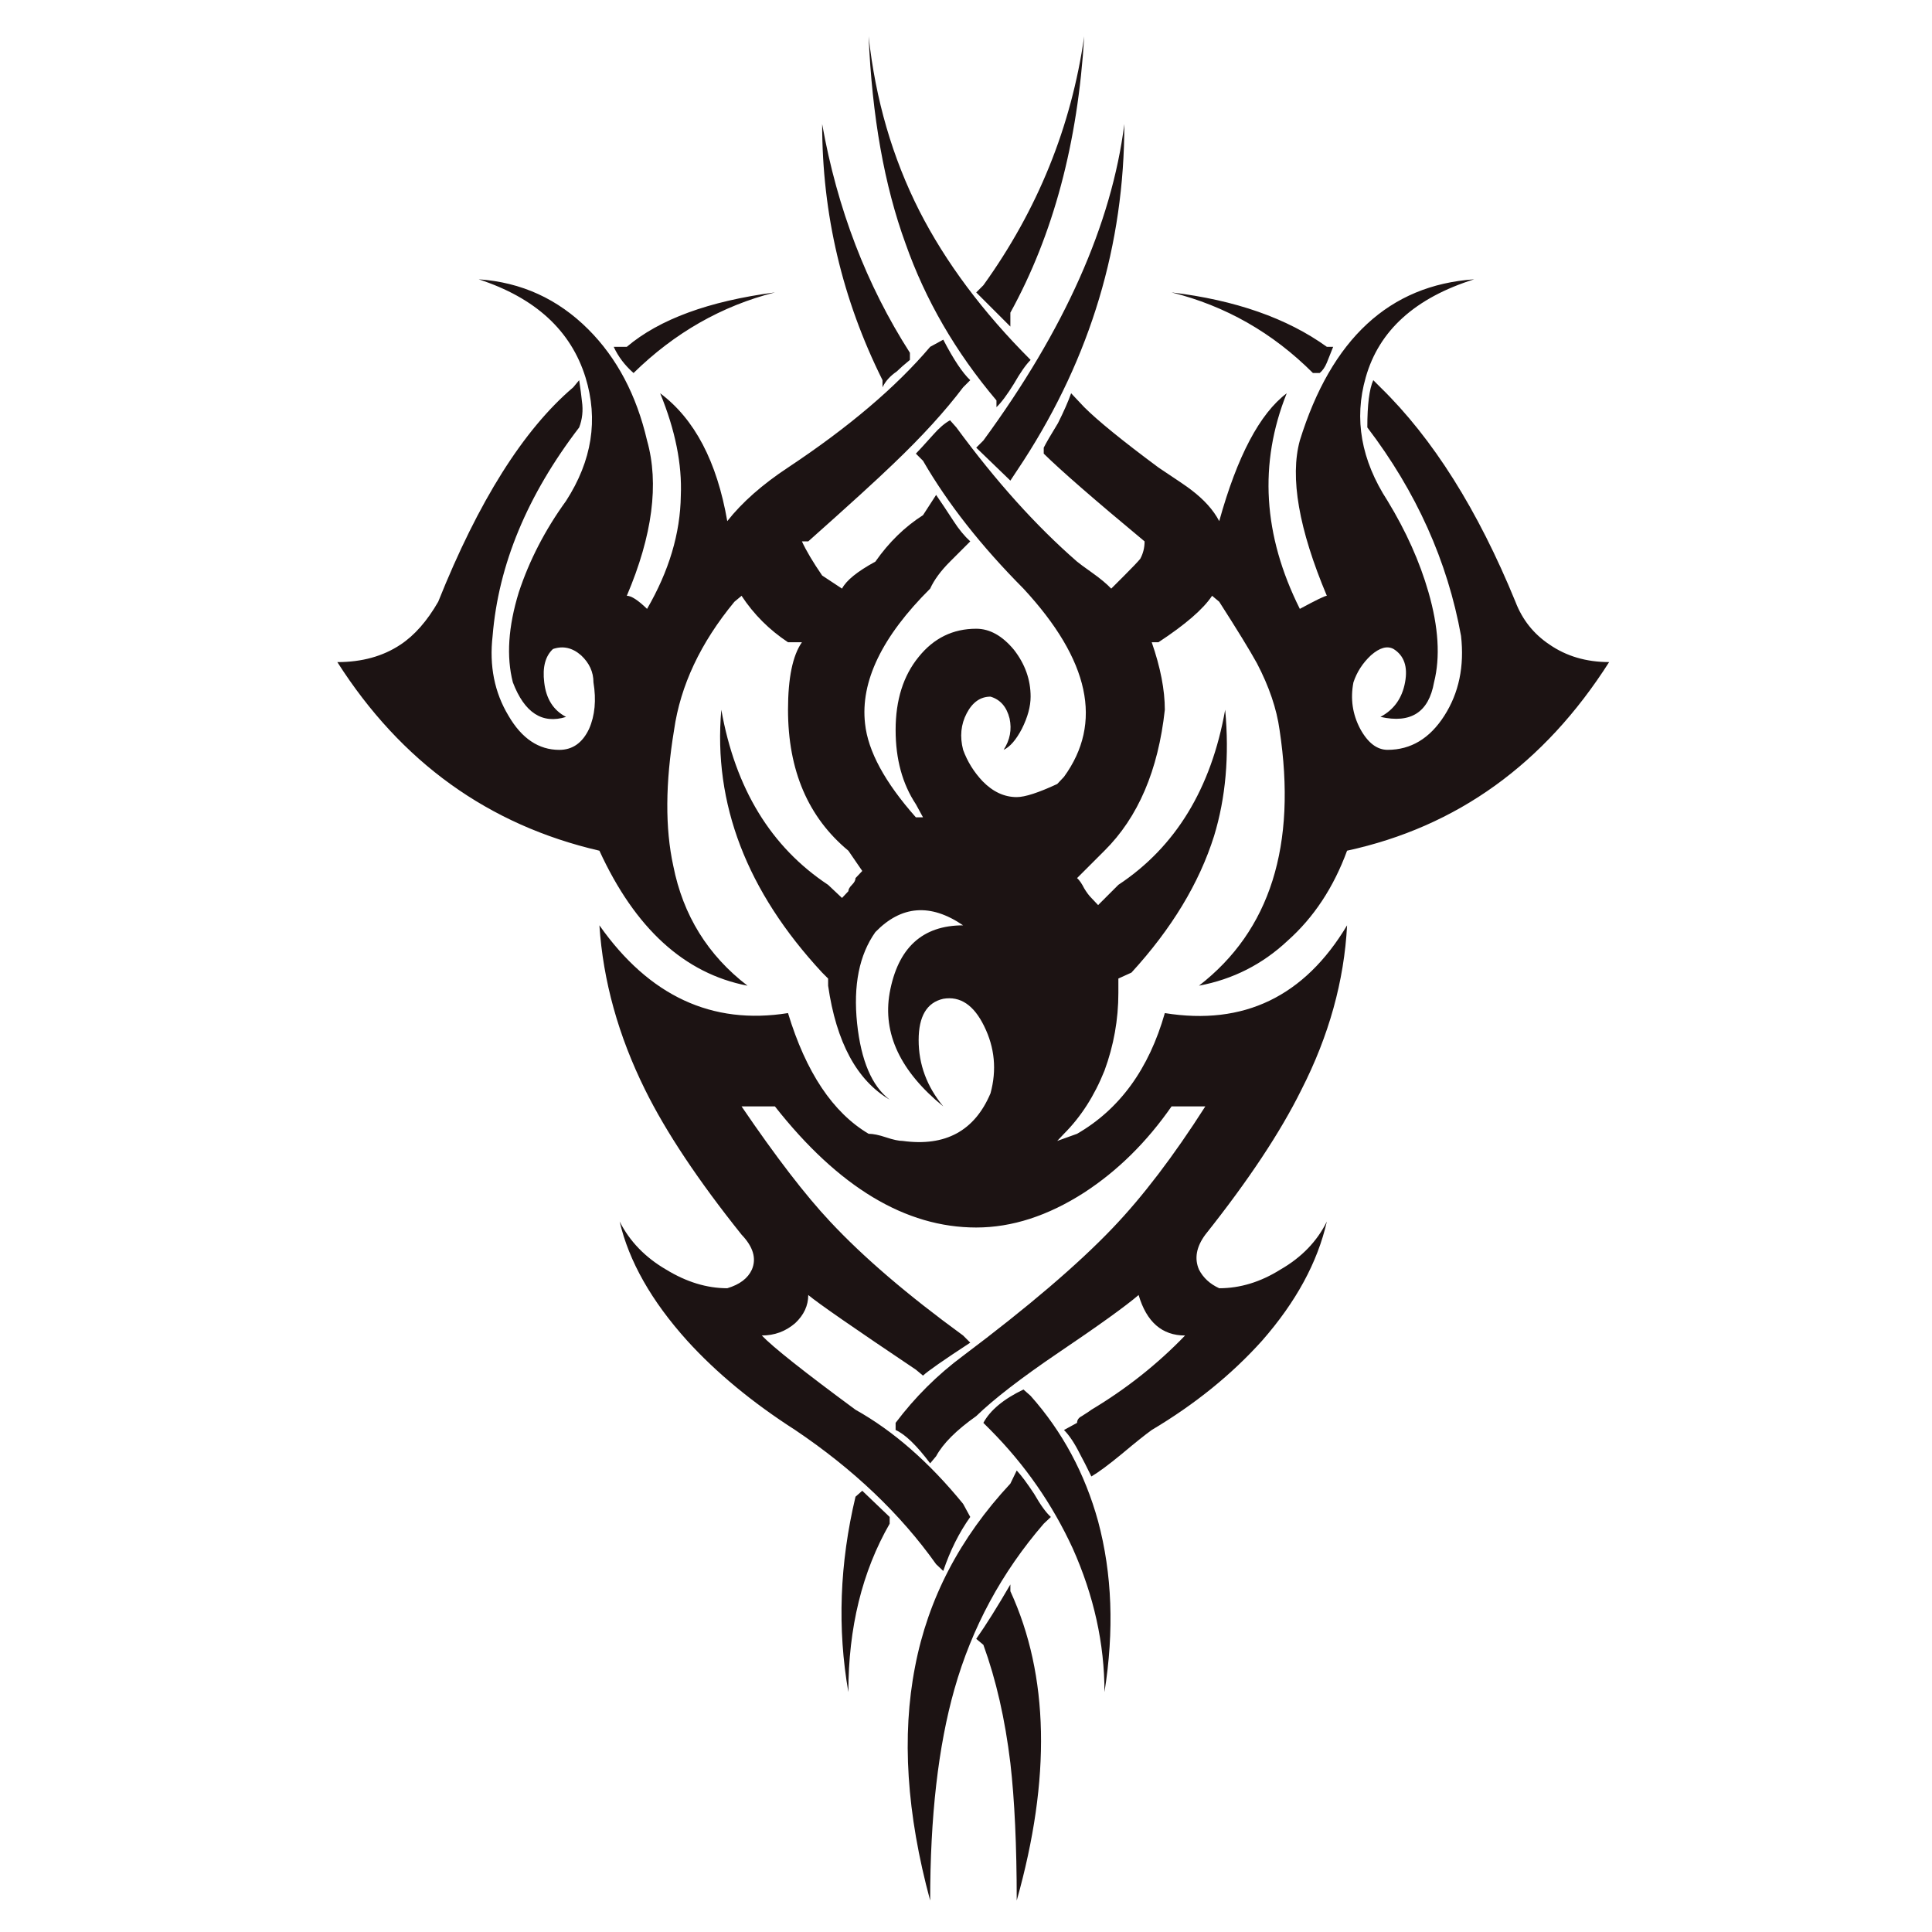 <?xml version="1.0" encoding="utf-8"?>
<!-- Generator: Adobe Illustrator 16.0.0, SVG Export Plug-In . SVG Version: 6.00 Build 0)  -->
<!DOCTYPE svg PUBLIC "-//W3C//DTD SVG 1.1//EN" "http://www.w3.org/Graphics/SVG/1.1/DTD/svg11.dtd">
<svg version="1.1" id="Layer_1" xmlns="http://www.w3.org/2000/svg" xmlns:xlink="http://www.w3.org/1999/xlink" x="0px" y="0px"
	 width="300px" height="300px" viewBox="0 0 300 300" enable-background="new 0 0 300 300" xml:space="preserve">
<path fill-rule="evenodd" clip-rule="evenodd" fill="#1C1313" d="M74.333,43.372c6.618,0.453,12.29,3.042,17.018,7.769
	c4.438,4.439,7.48,10.194,9.124,17.264c1.891,6.7,0.843,14.736-3.144,24.107c0.698,0,1.747,0.678,3.144,2.035
	c3.412-5.878,5.159-11.735,5.241-17.572c0.206-4.892-0.863-10.194-3.206-15.907c5.343,3.987,8.816,10.604,10.42,19.853
	c2.301-2.918,5.446-5.692,9.433-8.324c9.413-6.248,16.771-12.496,22.073-18.743l2.034-1.109c1.604,3.083,3.001,5.179,4.192,6.288
	l-1.109,1.11c-2.795,3.7-6.412,7.666-10.852,11.899c-2.466,2.384-6.864,6.392-13.194,12.023h-0.986
	c0.657,1.438,1.706,3.206,3.144,5.302l3.083,2.035c0.659-1.274,2.384-2.672,5.179-4.193c2.097-3,4.563-5.405,7.398-7.213
	l2.035-3.145c0.739,1.069,1.644,2.425,2.713,4.069c0.821,1.274,1.685,2.323,2.589,3.145l-3.144,3.144
	c-1.439,1.438-2.467,2.837-3.083,4.193c-7.48,7.44-10.852,14.427-10.111,20.963c0.452,4.275,3.082,9.125,7.892,14.551h1.109
	l-1.109-2.034c-2.096-3.166-3.145-7.009-3.145-11.53c0-4.645,1.191-8.427,3.576-11.345c2.344-2.918,5.322-4.377,8.94-4.377
	c2.096,0,4.048,1.089,5.856,3.268c1.728,2.219,2.59,4.645,2.59,7.275c0,1.521-0.452,3.186-1.356,4.995
	c-0.904,1.726-1.85,2.815-2.836,3.268c0.986-1.521,1.295-3.145,0.925-4.871c-0.453-1.808-1.438-2.938-2.96-3.391
	c-1.562,0-2.795,0.864-3.699,2.59s-1.089,3.618-0.555,5.672c0.658,1.808,1.665,3.432,3.021,4.871
	c1.604,1.644,3.371,2.466,5.303,2.466c1.275,0,3.37-0.678,6.289-2.035l1.048-1.11c6.084-8.385,3.987-18.127-6.288-29.225
	c-6.576-6.617-11.776-13.236-15.6-19.853l-1.109-1.11c0.37-0.37,1.274-1.356,2.712-2.959c0.904-1.028,1.769-1.767,2.591-2.219
	l0.986,1.109c6.124,8.344,12.372,15.291,18.743,20.839c0.288,0.247,1.068,0.822,2.343,1.727s2.261,1.727,2.96,2.466l2.035-2.035
	c1.273-1.274,2.095-2.138,2.466-2.59c0.451-0.822,0.678-1.726,0.678-2.712c-7.769-6.453-12.988-10.995-15.66-13.626v-0.925
	c0.369-0.739,1.109-2.014,2.219-3.822c0.904-1.809,1.582-3.35,2.035-4.625l2.034,2.158c2.097,2.096,5.94,5.22,11.53,9.371
	c2.918,1.932,4.604,3.083,5.055,3.453c2.015,1.521,3.474,3.144,4.378,4.871c2.795-10.07,6.289-16.688,10.481-19.853
	c-4.357,10.892-3.679,22.052,2.035,33.479c2.507-1.356,3.905-2.035,4.193-2.035c-4.358-10.358-5.756-18.394-4.193-24.107
	c4.892-15.784,13.913-24.127,27.067-25.032c-9.167,2.877-14.777,7.954-16.833,15.229c-1.85,6.453-0.719,12.845,3.392,19.174
	c2.878,4.727,4.993,9.454,6.351,14.181c1.562,5.425,1.85,10.091,0.863,13.996c-0.822,4.645-3.597,6.433-8.323,5.364
	c2.095-1.11,3.37-2.898,3.822-5.364c0.451-2.425-0.144-4.151-1.788-5.179c-0.986-0.534-2.158-0.206-3.515,0.987
	c-1.273,1.191-2.178,2.589-2.713,4.192c-0.493,2.548-0.144,4.953,1.048,7.214c1.192,2.179,2.61,3.268,4.255,3.268
	c3.617,0,6.556-1.768,8.816-5.303c2.261-3.534,3.124-7.666,2.59-12.393c-2.097-11.591-6.946-22.381-14.551-32.369
	c0-3.535,0.309-5.98,0.925-7.337l1.11,1.11c8.138,7.933,15.126,19.031,20.963,33.294c1.068,2.795,2.836,5.014,5.302,6.658
	c2.63,1.809,5.713,2.713,9.249,2.713c-10.071,15.825-23.636,25.587-40.693,29.286c-2.097,5.714-5.179,10.379-9.248,13.996
	c-3.905,3.658-8.488,5.98-13.75,6.967c11.058-8.549,15.229-21.785,12.517-39.706c-0.452-3.288-1.623-6.741-3.515-10.358
	c-1.109-2.015-3.063-5.2-5.857-9.556l-1.109-0.925c-1.357,2.055-4.132,4.459-8.323,7.213h-1.049
	c1.357,3.905,2.035,7.399,2.035,10.481c-1.027,9.414-4.151,16.709-9.371,21.888l-4.255,4.254c0.37,0.329,0.739,0.864,1.109,1.603
	c0.371,0.617,0.74,1.11,1.11,1.48l1.048,1.11l3.145-3.145c8.878-5.877,14.406-14.941,16.585-27.19
	c0.658,7.152,0.083,13.688-1.726,19.607c-2.303,7.316-6.577,14.386-12.825,21.209l-2.034,0.925v2.22
	c0,4.151-0.72,8.181-2.157,12.084c-1.563,3.904-3.658,7.173-6.29,9.804l-1.048,1.109l3.083-1.109
	c6.617-3.823,11.159-10.07,13.626-18.743c12.249,1.973,21.682-2.57,28.3-13.626c-0.452,8.632-2.815,17.14-7.09,25.525
	c-3.248,6.576-8.222,14.077-14.922,22.505c-1.396,1.891-1.726,3.699-0.986,5.425c0.657,1.275,1.707,2.241,3.145,2.898
	c3.248,0,6.412-0.966,9.495-2.898c3.289-1.891,5.693-4.377,7.215-7.46c-1.439,6.329-4.79,12.495-10.051,18.496
	c-4.727,5.262-10.44,9.886-17.141,13.873c-1.027,0.739-2.568,1.973-4.624,3.699c-2.096,1.727-3.678,2.897-4.747,3.514
	c-0.739-1.52-1.336-2.692-1.788-3.514c-0.821-1.645-1.645-2.878-2.467-3.699l2.035-1.11c0-0.452,0.247-0.801,0.739-1.048
	c0.904-0.575,1.398-0.904,1.48-0.986c5.426-3.248,10.275-7.09,14.55-11.53c-3.575,0-5.979-2.095-7.213-6.288
	c-2.015,1.727-6.186,4.728-12.517,9.001c-5.754,3.905-9.987,7.174-12.7,9.804c-3.083,2.179-5.159,4.255-6.228,6.228l-0.925,1.109
	c-2.097-2.795-3.885-4.521-5.364-5.179v-1.11c3-3.986,6.495-7.46,10.481-10.419c10.07-7.563,17.798-14.161,23.183-19.792
	c4.686-4.892,9.494-11.201,14.427-18.928h-5.24c-3.863,5.549-8.386,10.009-13.564,13.378c-5.631,3.618-11.221,5.427-16.77,5.427
	c-10.976,0-21.395-6.27-31.259-18.805h-5.179c5.343,7.851,9.926,13.811,13.748,17.88c5.139,5.508,12.023,11.406,20.655,17.694
	l1.109,1.11c-4.15,2.713-6.596,4.42-7.337,5.118l-1.109-0.925c-9.619-6.455-15.188-10.318-16.709-11.592
	c0,1.645-0.678,3.104-2.034,4.377c-1.48,1.275-3.207,1.911-5.179,1.911c1.727,1.809,6.576,5.652,14.55,11.53
	c5.878,3.289,11.447,8.159,16.709,14.612l1.109,2.035c-1.727,2.424-3.123,5.22-4.192,8.385l-1.109-1.048
	c-5.549-7.811-12.846-14.756-21.888-20.84c-6.659-4.275-12.249-8.899-16.771-13.873c-5.549-6.165-9.042-12.331-10.481-18.496
	c1.563,3.083,3.967,5.569,7.214,7.46c3.165,1.933,6.33,2.898,9.495,2.898c1.932-0.575,3.206-1.541,3.822-2.898
	c0.739-1.726,0.206-3.534-1.603-5.425c-6.741-8.428-11.735-15.929-14.983-22.505c-4.151-8.386-6.515-16.894-7.09-25.525
	c7.727,10.974,17.49,15.517,29.286,13.626c2.795,9.207,6.968,15.454,12.517,18.743c0.698,0,1.603,0.185,2.713,0.556
	c1.109,0.369,1.973,0.554,2.589,0.554c6.619,0.905,11.16-1.561,13.626-7.398c0.986-3.618,0.657-7.091-0.986-10.419
	c-1.603-3.289-3.72-4.706-6.351-4.255c-2.548,0.574-3.822,2.713-3.822,6.412c0,3.781,1.274,7.214,3.822,10.297
	c-6.658-5.427-9.433-11.303-8.323-17.634c1.274-6.988,5.076-10.481,11.406-10.481c-5.056-3.453-9.598-3.103-13.626,1.048
	c-2.507,3.535-3.452,8.262-2.836,14.181c0.616,5.796,2.303,9.742,5.056,11.839c-5.097-3.001-8.282-8.899-9.557-17.696v-1.109
	l-0.925-0.925c-11.714-12.619-16.934-26.224-15.66-40.816c2.179,12.25,7.707,21.313,16.584,27.19l2.158,2.035l0.987-1.048
	c0-0.288,0.185-0.617,0.555-0.986c0.37-0.37,0.555-0.719,0.555-1.048l1.049-1.109l-2.158-3.145
	c-6.248-5.179-9.372-12.474-9.372-21.888c0-4.933,0.72-8.426,2.158-10.481h-2.158c-2.917-1.932-5.322-4.336-7.213-7.213l-1.11,0.925
	c-5.261,6.371-8.385,13.009-9.371,19.915c-1.357,8.22-1.398,15.25-0.124,21.086c1.521,7.686,5.365,13.893,11.53,18.619
	c-9.783-1.891-17.449-8.878-22.998-20.963c-17.222-3.987-30.787-13.749-40.693-29.286c3.823,0,7.09-0.904,9.804-2.713
	c2.178-1.438,4.131-3.658,5.857-6.658c6.248-15.62,13.236-26.718,20.963-33.294l0.925-1.11c0.206,1.357,0.35,2.446,0.431,3.269
	c0.206,1.438,0.063,2.795-0.431,4.069c-8.056,10.522-12.536,21.312-13.44,32.369c-0.535,4.645,0.288,8.776,2.466,12.393
	c2.055,3.535,4.687,5.303,7.892,5.303c2.056,0,3.597-1.089,4.624-3.268c0.904-2.056,1.131-4.46,0.678-7.214
	c0-1.604-0.637-3.001-1.911-4.192c-1.356-1.192-2.815-1.521-4.377-0.987c-1.192,1.11-1.644,2.836-1.357,5.179
	c0.288,2.548,1.418,4.336,3.391,5.364c-3.699,1.15-6.453-0.637-8.261-5.364c-1.028-3.987-0.72-8.652,0.925-13.996
	c1.645-4.974,4.09-9.701,7.336-14.181c4.029-6.248,5.036-12.639,3.021-19.174C88.658,51.325,83.129,46.249,74.333,43.372z
	 M95.295,53.853h2.035c5.055-4.275,12.721-7.09,22.998-8.447c-8.262,2.097-15.579,6.269-21.951,12.516
	C97.022,56.731,95.995,55.374,95.295,53.853z M206.03,56.319c-0.288,0.699-0.659,1.233-1.11,1.603h-1.048
	c-6.249-6.248-13.564-10.419-21.95-12.516c9.906,1.192,17.942,4.008,24.108,8.447h0.985L206.03,56.319z M152.697,44.297
	c8.427-11.715,13.646-24.601,15.66-38.658c-0.986,16.523-4.809,30.828-11.468,42.912v2.158l-5.302-5.302L152.697,44.297z
	 M137.037,59.032c-6.248-12.536-9.373-25.792-9.373-39.768c2.343,13.153,6.885,24.991,13.626,35.514v1.109
	c-0.904,0.74-1.582,1.336-2.035,1.788c-1.026,0.699-1.768,1.521-2.219,2.466V59.032z M157.444,59.587
	c-1.067,1.727-1.972,2.939-2.713,3.638v-1.048c-6.329-7.481-11.036-15.599-14.119-24.354c-3.287-9.002-5.198-19.73-5.733-32.184
	c1.068,9.824,3.699,18.866,7.892,27.128c4.07,7.974,9.823,15.681,17.264,23.121C159.294,56.628,158.431,57.861,157.444,59.587z
	 M151.588,69.513l1.109-1.109c12.619-17.222,19.914-33.603,21.889-49.14c0,18.703-5.221,36.13-15.661,52.284l-2.035,3.083
	L151.588,69.513z M160.034,216.747c4.932,5.55,8.427,12.044,10.481,19.483c2.18,8.138,2.508,16.976,0.987,26.512
	c0-7.521-1.646-14.961-4.933-22.318c-3.166-6.864-7.419-12.989-12.764-18.374l-1.109-1.11c1.068-1.973,3.145-3.699,6.228-5.178
	L160.034,216.747z M138.146,235.553v1.048c-4.274,7.44-6.412,16.154-6.412,26.142c-1.727-9.864-1.357-19.977,1.109-30.334
	l1.049-0.925L138.146,235.553z M163.179,235.553l-1.109,1.048c-6.536,7.563-11.16,16.133-13.873,25.711
	c-2.507,8.836-3.761,19.771-3.761,32.8c-3.658-13.482-4.439-25.587-2.344-36.315c2.015-10.522,6.947-19.996,14.798-28.423
	l0.986-2.035c0.699,0.741,1.604,1.953,2.713,3.638C161.575,233.703,162.438,234.894,163.179,235.553z M151.588,254.48
	c1.479-2.097,3.247-4.912,5.302-8.446v1.048c6.002,13.071,6.33,29.08,0.986,48.029c0-8.509-0.329-15.618-0.986-21.332
	c-0.821-6.824-2.22-12.948-4.192-18.374L151.588,254.48z"/>
</svg>
